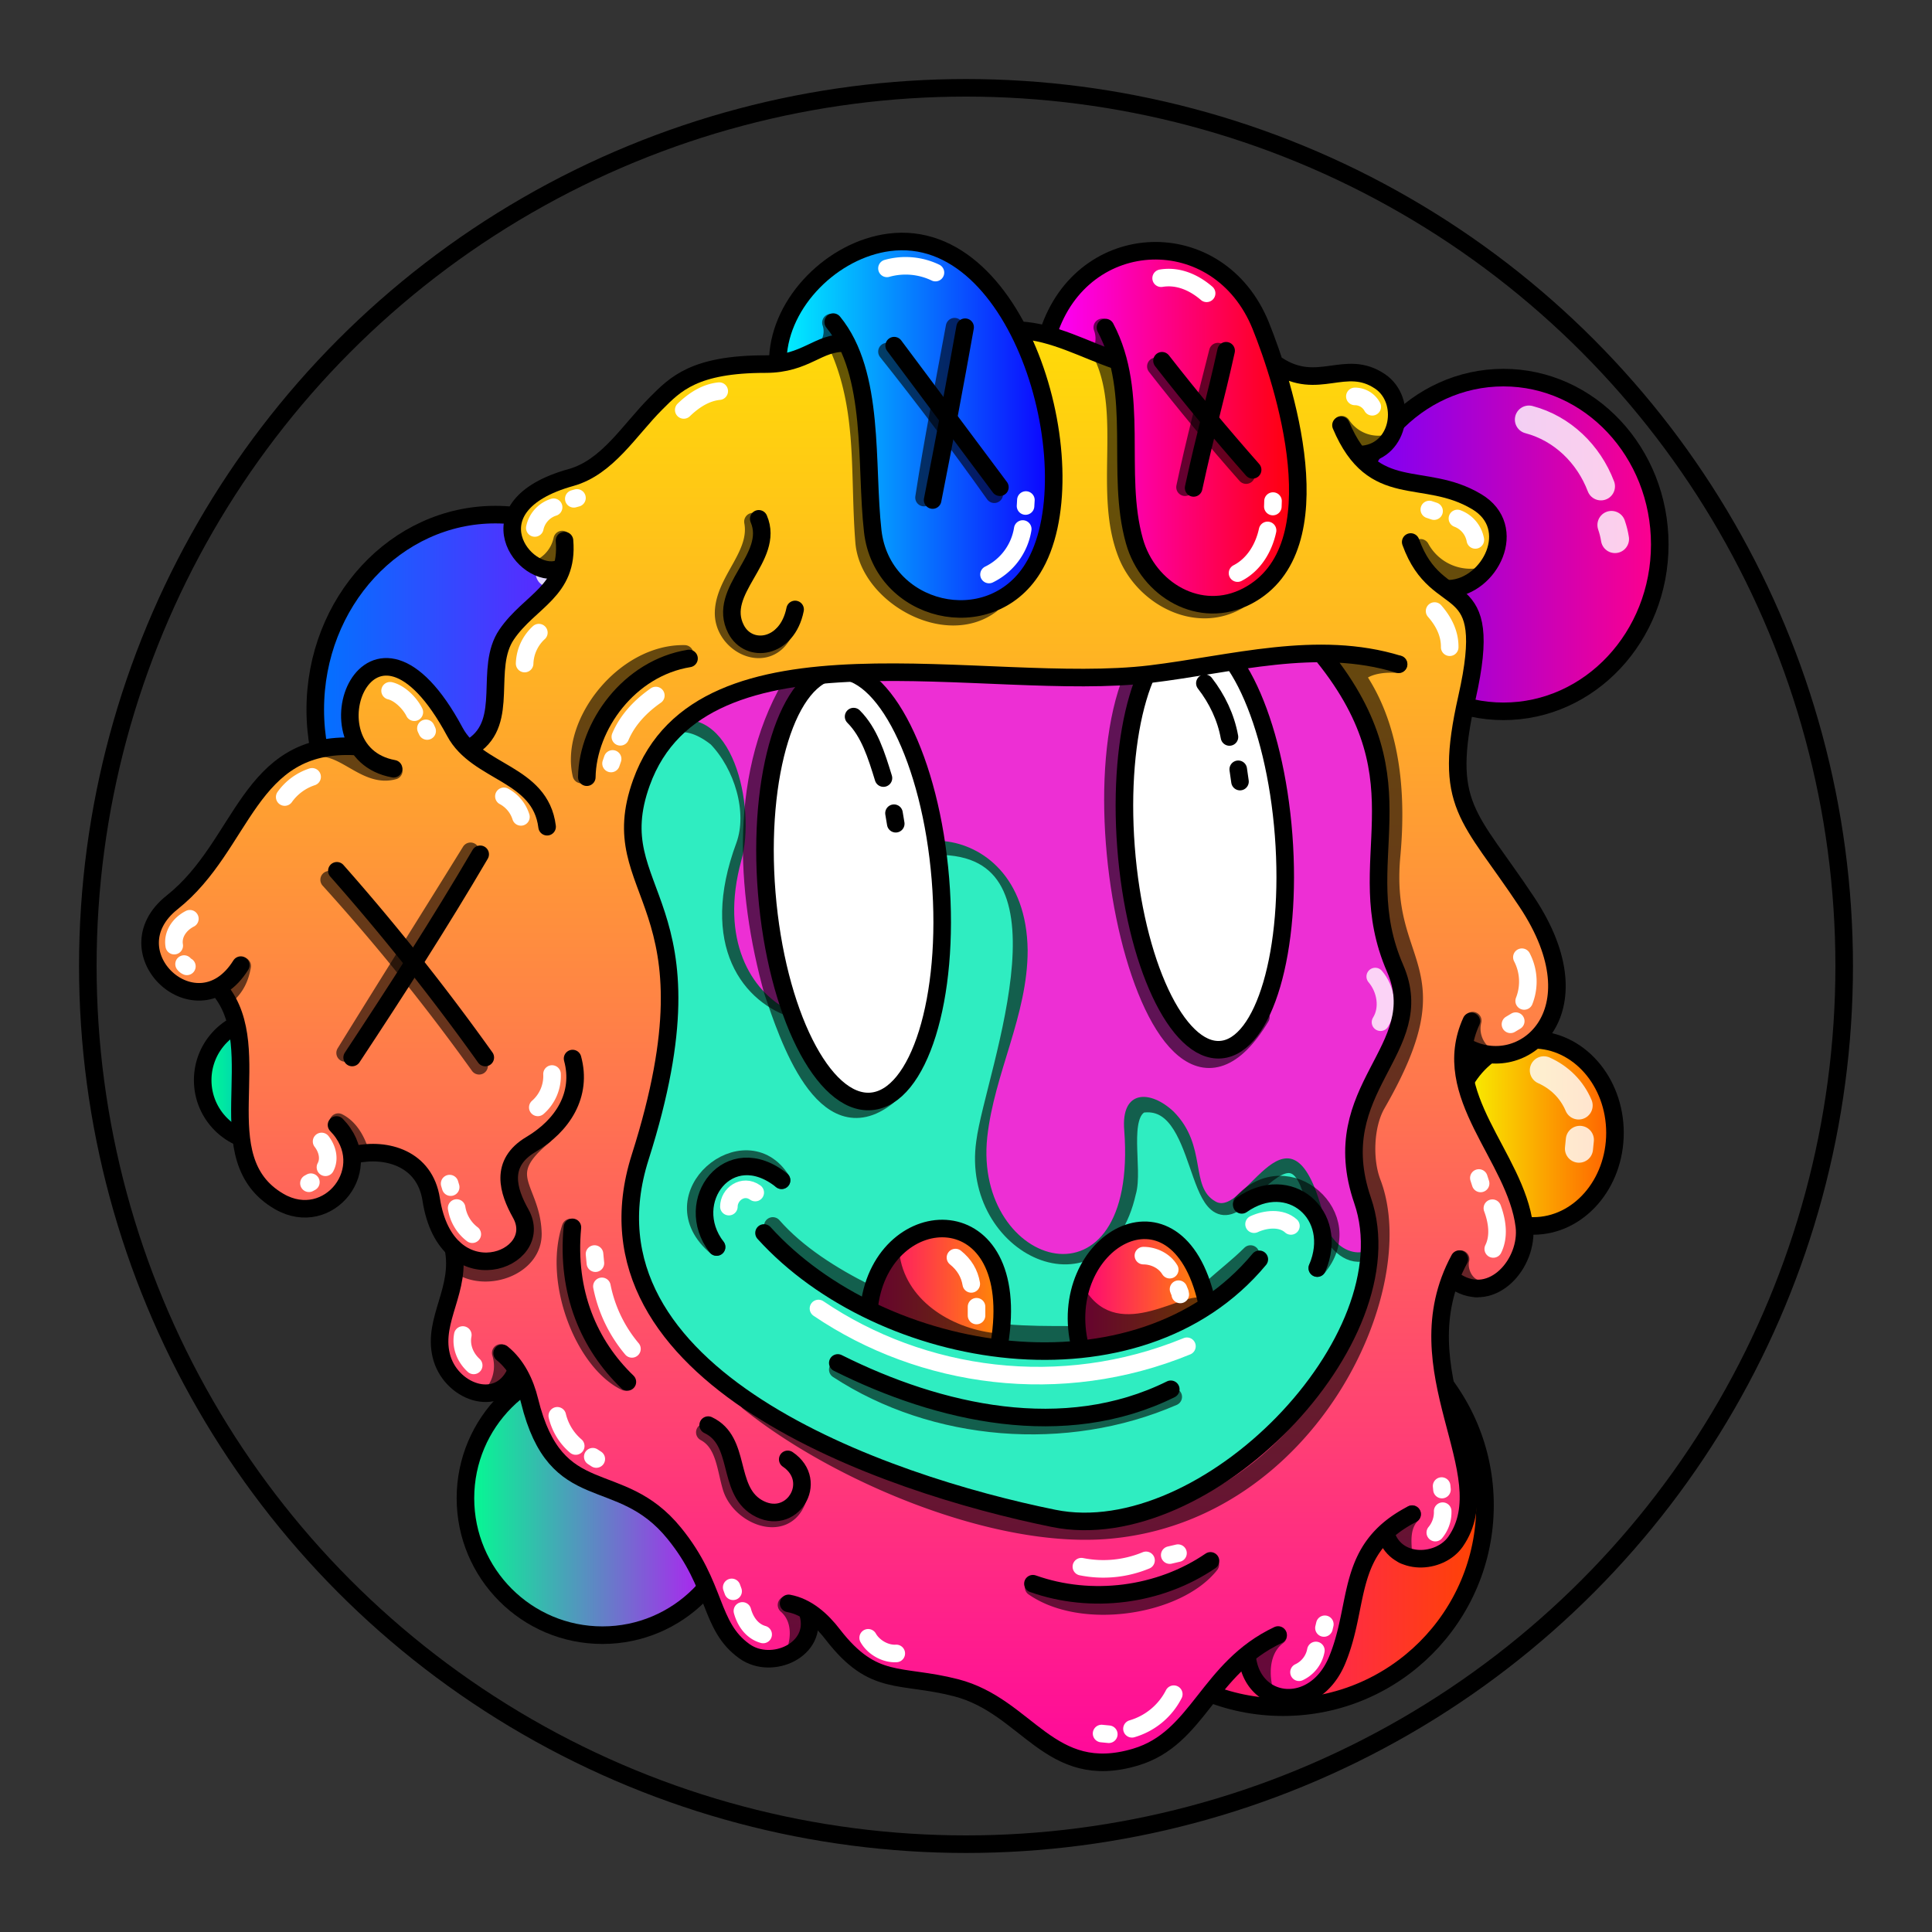 <svg version="1.1" id="Layer_1" xmlns="http://www.w3.org/2000/svg" x="0" y="0" viewBox="0 0 1100 1100" style="enable-background:new 0 0 1100 1100" xml:space="preserve" xmlns:xlink="http://www.w3.org/1999/xlink"><rect x="0" y="0" width="1100" height="1100" fill="#333333" stroke="none"/><circle cx="550" cy="550" r="500" style="fill:#2e2e2e"/><linearGradient id="a1" gradientUnits="userSpaceOnUse" x1="264.957" y1="853.134" x2="422.298" y2="853.134"><stop offset="0" style="stop-color:#00ff90"/><stop offset="1" style="stop-color:#c800ff"/></linearGradient><circle cx="343" cy="853" r="78" style="fill:url(#a1);stroke:#000;stroke-width:10;stroke-linecap:round;stroke-linejoin:round;stroke-miterlimit:10"/><linearGradient id="b1" gradientUnits="userSpaceOnUse" x1="826.38" y1="645.312" x2="919.38" y2="645.312"><stop offset="0" style="stop-color:#f7ff00"/><stop offset="1" style="stop-color:#ff5e00"/></linearGradient><ellipse style="fill:url(#b1);stroke:#000;stroke-width:10;stroke-linecap:round;stroke-linejoin:round;stroke-miterlimit:10" cx="873" cy="645" rx="46.5" ry="53"/><linearGradient id="c1" gradientUnits="userSpaceOnUse" x1="179.591" y1="404.219" x2="384.591" y2="404.219"><stop offset="0" style="stop-color:#0073ff"/><stop offset="1" style="stop-color:#8c00ff"/></linearGradient><ellipse style="fill:url(#c1);stroke:#000;stroke-width:10;stroke-linecap:round;stroke-linejoin:round;stroke-miterlimit:10" cx="282" cy="404" rx="102.5" ry="111"/><linearGradient id="d1" gradientUnits="userSpaceOnUse" x1="766.562" y1="310.33" x2="944.562" y2="310.33"><stop offset="0" style="stop-color:#7300ff"/><stop offset="1" style="stop-color:#ff008c"/></linearGradient><ellipse style="fill:url(#d1);stroke:#000;stroke-width:10;stroke-linecap:round;stroke-linejoin:round;stroke-miterlimit:10" cx="856" cy="310" rx="89" ry="95"/><linearGradient id="e1" gradientUnits="userSpaceOnUse" x1="615.769" y1="857.232" x2="845.269" y2="857.232"><stop offset="0" style="stop-color:#f0b"/><stop offset="1" style="stop-color:#f40"/></linearGradient><circle style="fill:url(#e1);stroke:#000;stroke-width:10;stroke-linecap:round;stroke-linejoin:round;stroke-miterlimit:10" cx="730.5" cy="857" r="115"/><linearGradient id="f1" gradientUnits="userSpaceOnUse" x1="115.411" y1="614.727" x2="186.411" y2="614.727"><stop offset="0" style="stop-color:#00ff90"/><stop offset="1" style="stop-color:#006fff"/></linearGradient><circle style="fill:url(#f1);stroke:#000;stroke-width:10;stroke-linecap:round;stroke-linejoin:round;stroke-miterlimit:10" cx="150.9" cy="615" r="35.5"/><path d="M313 326.3c18 9.9 33 27 39.6 46m7 22.7 1 7m509.9-163.1c19 5 34 19.6 41 38m6 22c1 3 1.5 5 2 8M879 609.4c9 4 16 11 19.8 20m.7 19.6-.5 5M759 766.9c25 9 44 31 49.9 56.5m7.1 23.7c1 4 1 7 .5 10.8M364 799.3c16 6 29 22 31 39m0 22.7-2 6M153.5 595.4c7 1 12 6 14 12" style="opacity:.812;fill:none;stroke:#fff;stroke-width:16;stroke-linecap:round;stroke-linejoin:round;stroke-miterlimit:10;stroke-dasharray:0,0,0,0,0,0"/><path d="M533 209.1c-68 59.6-71 20-121 36.5-19.6 10.9-14 30-9.7 39.6 11 23-51 9-69 40.3-10 18 .1 42-7.5 61.8-9 19.6-34 35-37 52.2-43 48-154 7-119 70.4 6 11 33-6 39 9.1 7 17.5-39 29-21 46.7 18 5 21 39.9 57 63.2 14 20 3 51 19 69.1 35.8 38 46-25 41-34.3 4-39 44-11 22 38.7-23 52 11 74 36.5 56.6 24-9 13 39 23 50.9 19.5 37 55 12 67 12 18 1 28 22 29.8 40.3 6.5 63 54 46 59 8 15.5-34 45 49 47 59.9 11 73 69 42 71 17.9 3-54-3-60.1 2-68.3 18.5-31 71 13 90.8-15.5 14-19.7-31-63.5 8-55.4 94 19 19-101 14-120.4-9-35.5 14-106 47-121.7 18-9 17-35.5 7-52.8-9.5-17-25-30.6-31-48.9-13.5-54 22-102-36-133.3-5-3-7-9.5-4-14.4 17-26 1-66-32-71.4-22-3-44 9-66.5 6.3C616 247 579.9 178 533 209.1z" style="fill:#2fedc1"/><path d="M335 383c30 83 32 5 73 37.1 15 15.5 23 42 16 61.4-42 113 99.7 118 61 54.2-7-10.9-7.5-29 9-23.3 9.8 3.5 1 18 5 23 9 10 22-5 19-16.2-4-16.5-16-36 10.8-37.3 92-5.5 37 129.5 32 168.5-8.5 59.8 66 95 81 28.5 4-13-5-44 8-50.3 38-5.8 29 79 57 53.4 12-11 29.6-33 39-6.7 6.5 15 17 50.1 38.5 34" style="opacity:.6;fill:none;stroke:#000;stroke-width:10;stroke-linecap:round;stroke-linejoin:round;stroke-miterlimit:10;enable-background:new"/><path d="M782 697.2c-28-63 23-79 24-126.3 78-11 .7-76-6.5-96.5-17-50 24-120-45-146.2 28-27 9-81.5-29.9-83.8-111 20-69.5-13-164-40.6-39.9 5-47 46-138 37.8-24 5-36 40-9 49.7-19 18-55-3-76 29.9-17 26-9 52 7.5 84.6 18 36 27 9 35 5.9 37-13.5 50.5 48 42 78.1-25 91 73 116 67 59.3-1-11-14-22-9-33.3 3-5 11-7.5 15-2.6 4 5-2 13 1 19 8 15 30-2 17-21-29-42 71-54 72 29.9 0 37-19 70-23 106.3-8 75 86 103 78-3.8-2-23.5 15-23 28-10.8 19.6 19.6 9 43 24 51.3 17 9.9 43-67 62 10.2 5.8 25.3 35.5 23.7 27.9 2.9z" style="fill:#ed2fd4"/><style>.st40{fill:none;stroke:#000;stroke-width:10;stroke-linecap:round;stroke-linejoin:round;stroke-miterlimit:10}.st98{opacity:.6;enable-background:new}</style><g id="Outline"><path class="st98" d="M793 537c-1 .7-1 2-.5 3 5 10 11 35 25 30 8-2 21-13 18-22.4-.5-1-2-2-3-1.5-26 12-28-11-39-9.4v.3zm-34 274.5c6 5 26 8 25-3-6-7-20.6-12-21.5-26C750 772 744 803 759 811.5zm-219.3 52s1 .5 1 .8c9 13.5-3 36-18 40-34 6-9-6-6-44 .3-5.3 22.3 2.7 23 3.2zM342 731c5 7-4 22-4 33 8 13 29.6-5 33-14.9 2-12-17-21-28-20.2-1 .1-1 1.1-1 2.1zm31-120.2c2 23-8 47-26 61.9-13 10.9-17.5-30.6-8-27.9 6 4.2 28-18.8 34-34zm-157-59.9c-8 6-17 3-25 1-11 5 4 20 13.5 16 5-4 12-9 12-15.7-.5-.2-1.5-.2-.5-1.3zM337 473c-6-10-3-23 0-34 0-1 0-2-.6-2-9-9-23 11-19.8 20.7C318 463 338 475 337 472.8v.2z"/><path class="st98" d="M326 392c-2 29 24 45 7 44-7 2-14 1-15 11-1 11-24 0-24.5-1.3C285 433 317 404.5 326 392zm103-118c-9.9-4-16-16-18-25-4-6-9.9 1-11 6-7 54 29.5 28 29 19zm293 9c16 21 29.5 12 40 20.7 3 4 1 9.6-1 14-3 9-13 9-20 4.1-14.5-5.8-22-22.2-19-38.8z"/><path class="st40" d="M347 729c53.5 5 15 86 59 102 25 9 37-19.8 55-11.9 23 10.1 19.6 40 24 60.7 9.6 46 63 29.6 58-12.8"/><path class="st40" d="M519 861c89-9 47.5 119 114.5 115 39-6 35-47 25-76.5-3-9 0-18.5 7-24.5 24.5-21 59 15.5 84-2.5 15-11 8-33-2-45-12-15 0-32 10-43"/><path class="st40" d="M790 539c53 69.8-64 71 8 194.5 6 14 11 32 11 48.5 0 32-49 47.5-61 16"/><path class="st40" d="M721 287c2 51 64 31 74 88 6 34-11.5 71 7 103 10 18 27 31.5 34 51 8 19-4 47-27 42"/><path class="st40" d="M407 290.6c-16-8-12-29.9-2-41 17-15 40.5-10 61-6 29.8 1 49-29 75-38 50-17 81 55 133 44 23-5 48-11 69 1 25 14 33 55 10 75"/><path class="st40" d="M428 278c-16 26.5-51 17.5-76 28.5-20 10.5-28 33-23 55 10 47-43 51-39 88m25 4.5c1.5-23 35-26 41-5 7 25-13 47 16 72"/><path class="st40" d="M334 476c-20-34-61-31.5-89-9.6-20 8-43-3-64 4-22 7-28 37-5 43.5 6.5 2 23-2 26-1 15 4 11 25-5 30-21 6-10 29 6 29"/><path class="st40" d="M216 554.5c-15 15-14 41 2 55 37 22 41 31 36 69.7-2 31 46 41 53.5 10 2-10.8-4-22 0-33 13-32 44 20 62-44.5"/><path class="st40" d="M327 647.9c25 29.7-.5 47-7 75-10 32.5 34 65 53 25"/><path d="M729 262.5c9 4 16 13 18 22.5m-193-68c12.5 2 24.5 8 34 16m9 9 3 3m-163 10c-5.5-.9-12 .6-15.5 4M362 319.6c-9 2-14 10.7-16 19M339 449c4 1 6 6 6 9.8M308.5 470c-12-6-16-5-22-4M175 492c1-4 5-7 9-7.5m38 89.5c-4 8 0 16 4 19.9m44 78.6c-1 6 1 15 9 18m76-77.5c-3 14-13 14.5-16 16m4.5 119.5c-5-3-9-9-8-15M397 782c-1 14.5 7 28 14 30m90 53.9c-3 12 2 27 14.5 25M636 957c14-3 17-28 11-38m96-60.1c1-7 0-14-4-19m46-49.1c8-6.5 9-25 3-39M786 582c5-8 3-19-3-26m37-12c2-8.5-.6-18-7-24m-56-169c18 6 22 30 21 35" style="opacity:.788;fill:none;stroke:#fff;stroke-width:10;stroke-linecap:round;stroke-linejoin:round;stroke-miterlimit:10;enable-background:new"/></g><radialGradient id="a11" cx="288.494" cy="554.914" r="39.332" gradientTransform="matrix(1 0 0 1.019 0 -10.236)" gradientUnits="userSpaceOnUse"><stop offset="0" style="stop-color:#f01"/><stop offset="1" style="stop-color:#fe0"/></radialGradient><path style="fill:url(#a11);stroke:#000;stroke-width:10;stroke-linecap:round;stroke-linejoin:round;stroke-miterlimit:10" d="M273 536.9c-28-45 82-54 9 29.2-42 48 48 58 20 7.9-3-6-8-11-13-16.2-4-4.8-8.9-9.8-16-20.9z"/><path d="M269.9 512.1c-17 19.7 16 41 9 48.3-25.5 26-7 53 10 47" style="opacity:.6;fill:none;stroke:#000;stroke-width:10;stroke-linecap:round;stroke-linejoin:round;stroke-miterlimit:10"/><path d="M294.5 517.1c1 2 1 5 0 8M292 577c2 4 5 8 5 12" style="opacity:.89;fill:none;stroke:#fff;stroke-width:8;stroke-linecap:round;stroke-linejoin:round;stroke-miterlimit:10"/><style>.st40{fill:none;stroke:#000;stroke-width:10;stroke-linecap:round;stroke-linejoin:round;stroke-miterlimit:10}</style><g id="Buck_Teeth"><path d="M408 710c-35-29 16.5-71 37-38m262 13c26-29 68 8 43 37m-273 57.8c55 36 130 42 191 15.5M440 698c14 16 34 28.5 53 38m80 23c12 1 24 1 36 1m103-46c-7 7-15 13-22 19.5" style="opacity:.6;enable-background:new;fill:none;stroke:#000;stroke-width:10;stroke-linecap:round;stroke-linejoin:round;stroke-miterlimit:10"/><linearGradient id="SVGID_00000144308631695432882570000007628677700832790193_" gradientUnits="userSpaceOnUse" x1="615" y1="365.37" x2="685.95" y2="365.37" gradientTransform="matrix(1 0 0 -1 0 1100)"><stop offset="0" style="stop-color:#ff0378"/><stop offset="1" style="stop-color:#ff8903"/></linearGradient><path style="fill:url(#SVGID_00000144308631695432882570000007628677700832790193_)" d="M616 768c16-5 68-13 69.9-32.3C692 706 606.5 663 616 768z"/><linearGradient id="SVGID_00000051372725403280898550000008547425539188560257_" gradientUnits="userSpaceOnUse" x1="495" y1="367.694" x2="569" y2="367.694" gradientTransform="matrix(1 0 0 -1 0 1100)"><stop offset="0" style="stop-color:#ff0378"/><stop offset="1" style="stop-color:#ff8903"/></linearGradient><path style="fill:url(#SVGID_00000051372725403280898550000008547425539188560257_)" d="M496 744.4c14 4 68 35 73 12 0-78-60-68-73-12.4v.4z"/><path d="M512 713c3 27 29 43 54 46-2 1 .5 5-2 6.5s-106-5.6-52-52.5zm106 21.5c19.6 31 57.5-1 67 5 2 13.5-97 59.5-67-5z" style="opacity:.6;enable-background:new"/><path class="st40" d="M435 702c67 74 213 98 282 15m-10-31c27-19 56 5.5 43 36m-342-12c-20-26 7-62 37-38"/><path class="st40" d="M495 743c8-59.8 88-63 74 22m46 2c-15-59.8 55-101 72-26m-210 35c58 29 129 45 189.6 15"/><path d="M544 716c5 4 8 9 9 15m3 18v-5m95-29.1c6 0 12 3 15 8m6 14.1c0-1-.7-2-1-3m-205 11c59 40 138 51 209.8 21.5M714 697c6.5-3 15.5-4 21 1m-320-11c0-7 8-13 15-8" style="fill:none;stroke:#fff;stroke-width:10;stroke-linecap:round;stroke-linejoin:round;stroke-miterlimit:10"/></g><style>.st124{stroke:#000;stroke-width:10;stroke-linecap:round;stroke-linejoin:round;stroke-miterlimit:10;fill:#fff}</style><g id="black_and_white"><ellipse transform="rotate(-4.656 485.895 504.498)" class="st124" cx="486" cy="504.5" rx="49.6" ry="123"/><ellipse transform="rotate(-4.365 685.784 479.312)" class="st124" cx="686" cy="479" rx="45" ry="119"/><path d="M453 386c-33 52-29 121-13 178.5 8.5 25 29 88 65 60M658 364c-58 61-2 318 59.9 215" style="opacity:.6;fill:none;enable-background:new;stroke:#000;stroke-width:10;stroke-linecap:round;stroke-linejoin:round;stroke-miterlimit:10"/><path d="M486 408c9 9 13 22 17 35m6 20 1 6m176-80c7 9 12 19.5 14 30.6m5 18.4 1 7" style="stroke:#000;stroke-width:10;stroke-linecap:round;stroke-linejoin:round;stroke-miterlimit:10;fill:none"/></g><defs><linearGradient id="held" x1="487.03" y1="101.63" x2="487.03" y2="1030.12" gradientUnits="userSpaceOnUse"><stop offset="0" stop-color="#ffe600"/><stop offset=".1" stop-color="#ffda09"/><stop offset=".27" stop-color="#ffb91f"/><stop offset=".5" stop-color="#ff8544"/><stop offset=".78" stop-color="#ff3d76"/><stop offset="1" stop-color="#ff00a1"/></linearGradient><linearGradient id="held-2" x1="597.51" y1="243.57" x2="738.92" y2="243.57" gradientUnits="userSpaceOnUse"><stop offset="0" stop-color="#fb00ff"/><stop offset="1" stop-color="#ff0004"/></linearGradient><linearGradient id="held-3" x1="444.45" y1="242.09" x2="599.98" y2="242.09" gradientUnits="userSpaceOnUse"><stop offset="0" stop-color="#00f2ff"/><stop offset="1" stop-color="#0d00ff"/></linearGradient><style>.held-4,.held-5{fill:none;stroke-linecap:round;stroke-linejoin:round;stroke-width:10px;stroke:#000}.held-5{opacity:.6}</style></defs><path d="M788.2 874.7c-20.6 15.9-16.9 45.9-26.3 67.8-9.9 26.9-45.1 32.6-54.5 2.9-17.1 13.4-60 100.4-135.1 29.1-24-22.7-76-5.9-108.9-54.9-28.1 66.6-61.8-14.3-72.1-35.9-13.8-28.7-49.2-32.1-71.9-50-13.5-13.8-12-37.5-26.7-51.3-6.7 22.2-46.4 12.4-40.6-31.3 2.2-16.3 11.5-34.1-.1-48.9-6.6-8.4-8.8-56.4-49.9-42.9-5.2 35.2-49.7 35.7-60.7 3.3s4.6-70-17.5-100.9c-18.8 10.2-59.1-18.3-21.8-52.6 41.3-38.2 37.4-80.5 101.9-86-12.6-12.9 0-91.2 64.2 3.2 23.2-25-6.2-44.4 48.7-99.3-65.9-32.9 15.9-56.6 33.8-71.9 31-38.9 41.5-46.7 92.8-48.8-4.4-48.9 82.7-113.4 135.2-22.6 3.6 6.2 12.5 4.5 18.8 6.2 14.6-58.7 99.1-60.4 120.1-5.5 6.5 21.7 14.9 32.2 39 28.8 40.8-8.7 51.5 35.6 17.2 45 11.7 17.6 134.8 27.4 52.3 79.9 35.3 17.1-5.4 83.8 7.6 116.5 10.2 36 46.1 60.2 52.7 97.9 5.8 32.9-18.9 56.8-51.4 43.4-7.5 32.5 34.3 74.4 34 108.2-2.3 21.1-22.2 35-42.3 25.5-20.6 43.7 13.7 88.6 7.8 133-1.3 17.3-21.5 34-36.6 19.7-85.9-99-44.9-81.3-124-31.5 30.2-5.4 70.4-51.2 86.5-76.8 50.9-80.4-12.1-94.4 29.2-172.4 24.3-45.8-11.8-58.1-5.3-114.7 4.6-40-.7-83.7-32.9-112.7-13.9-4-28.8-.6-43 2.2-100.3 40.1-356.6-58.5-346.4 112.7 74.8 137.5-112.5 228.5 112.3 336.1 105.6 50.5 179.1 61.2 267.9-23.5 19.6 18.5 30.4 44.9 50.7 62.9 4.8 4.4.1 7.4-4.7 10.1Z" style="fill:url(#held)"/><path d="M629.4 186.5c20 37.8 5.5 82.7 16.5 121.6 7.8 27.7 37.4 45.3 64.2 31.3 51.9-27.1 20.4-122.5 7.7-154-23.8-58.8-101.2-56.1-120.3 4.3l38.1 16Z" style="fill:url(#held-2)"/><path d="M474.4 183.4c24.1 29.4 18.2 81.2 22.5 119 5.3 46.4 66.5 61 91.1 21.3 33.3-53.6-5.9-195.7-81.9-185.7-31.8 4.2-61.7 33.6-61.6 65.7a109.5 109.5 0 0 0 37.6-10.2Z" style="fill:url(#held-3)"/><path class="held-4" d="M763.5 242.1c18.5 43.9 46.9 25.4 77.2 43.5 24.7 14.6 7.7 48.4-15.3 49.6"/><path class="held-4" d="M803.2 308.6c15.4 42.7 48.6 15.1 32 88.7-14 62.1 1 66.3 34.2 116.4 42.1 63.5-3.2 100.1-34.5 82.4"/><path class="held-4" d="M837.7 581.5c-19.1 42 25.3 76.8 30.2 116.6 2.5 21.1-18.1 44.8-38.7 31.8"/><path class="held-4" d="M830.9 716.9c-34.2 63.3 25 122-2.2 160.9-9 12.8-33 14.1-39.3-3.4m-13.2-615.7c21.1-2.3 25.2-30.9 9.6-41.5-19.9-13.5-35.3 6-58.6-9.3M597 189.3c19.6-60 97-62.7 120.8-3.9 12.7 31.5 44.2 126.9-7.7 154-26.8 14-56.4-3.6-64.2-31.3-11-38.9 3.5-83.8-16.5-121.6"/><path class="held-4" d="M635.8 205.3c-18.2-6.2-35.9-16.3-55.3-17.3"/><path class="held-4" d="M442.9 203.7c1.5-32.1 31.4-61.5 63.2-65.7 76-10 115.2 132.1 81.9 185.7-24.6 39.7-85.8 25.1-91.1-21.3-4.3-37.8 1.6-89.6-22.5-119"/><path class="held-4" d="M481.6 195.4c-15.9-.8-22.4 11.9-45.8 11.9-40.5 0-51.3 11.4-62.2 22.3-15.4 15.4-27.7 36.5-48.6 42.3-58.4 16.3-26.4 58.6-6.9 52"/><path class="held-4" d="M321.4 307.8c2.5 28.8-19.7 34.1-32.9 53.4s2.1 49.4-19.2 63.6"/><path class="held-4" d="M224.1 437.7c-52.2-9.5-13.5-111.2 34.9-21 12.7 23.7 48.7 23.2 52.5 54"/><path class="held-4" d="M202.4 425c-61.4-3.3-63.3 56.1-104.3 88.7-36.2 28.6 14.4 75.3 39 35.8"/><path class="held-4" d="M125.3 563.7c27.8 34.2-8.8 95.9 33.7 120.4 28.2 16.3 56.3-19.3 32.6-43.6"/><path class="held-4" d="M202 657.4c18.2-4 39.9 2.2 43.5 25.5 8.7 56 65.9 34.8 51 8.1-7.1-12.7-12.4-28.6 5.8-39.4s29.3-28.4 23.7-48.9"/><path class="held-4" d="M258.1 710.6c4.8 23.6-11.8 40.5-6.9 61.1s32 30.9 42 10.4"/><path class="held-4" d="M285.9 770.5c8.2 6.6 13.1 16.7 15.6 27 15.2 61.9 51 36.8 82.4 75.5 24.6 30.2 19.7 52.7 40 67.2 15.6 11.1 42.2-1 36.2-21.4"/><path class="held-4" d="M449 912.9c10.4 1.9 18.9 9.5 25.3 17.9 23.1 29.8 37.9 21.9 69.9 30.1 41 10.5 53.3 54.2 102.4 39.5 35.9-10.7 40.8-50.5 81.1-69.5"/><path class="held-4" d="M710.1 943.7c3.3 28.3 38.3 32.1 51.1 1.8 13.6-32.4 4.2-63.5 42.8-83.4M191.8 495.8a1308.4 1308.4 0 0 1 84.5 106.3"/><path class="held-4" d="M200.5 602.1c25.3-38.3 50.1-76.8 72.9-115.7m129.8 325c19.1 9 10.4 36.3 27.7 46.8 19.6 11.8 36.2-14.7 17.6-27.3M325.9 698.8c-3.5 37.1 9.5 67 31.3 88M432 295.4c9.6 22.2-24.4 40.8-12.9 62.9 7.3 14 29.1 11.2 33.6-11.3m-60.4 27.9c-34 5.5-57.7 38.2-58.2 67.6m215.4-256.2q-8.8 49.3-18.5 98.4m130.6-79.3c16.5 21.2 33.8 41.9 51.6 62.1"/><path class="held-4" d="M679.6 277.8c6.8-31.5 12.5-50.8 18.5-78.1"/><path class="held-5" d="M505 200.2q31.7 39.8 61.1 81.2"/><path class="held-5" d="M543.5 186c-5.9 32.4-12.4 64.7-17.4 97.3m132-74.7q24.8 31.8 51.4 61.9"/><path class="held-5" d="M693.4 200.2c-6.5 25.9-13.2 51.1-18.7 77.2"/><path class="held-4" d="m509.1 196.8 60.2 80.6"/><path class="held-5" d="M808.8 311.9a32.3 32.3 0 0 0 31.2 16.8m-76.1-86.9a24.9 24.9 0 0 0 22.7 11.2m-158.1-49c14.6 33.4-.5 76.9 12.9 111.2 9.3 24.1 39.1 40.7 63.4 26.8m-77.2-155.6a18.5 18.5 0 0 1-.2 13.3m-150.2-2.4c16.2 36.4 11.7 72.6 14.8 111.3 2.4 30 46.2 55.1 72.2 35.7m-91.1-160.6a15.2 15.2 0 0 1-.3 10.7M320.1 307.2a23.5 23.5 0 0 1-10.6 15.1m-85.3 116.5c-14.6 4.1-26-11.8-40-12.9M137.9 550c-1.2 6.8-3.7 12.1-8.9 16.7m63.6 72.2c6.1 3.1 9.9 9.5 12.1 16m57.8 66.1c15.4 9.4 41.5-.1 40.9-19-.8-26-22-32.5 6.5-55.5m-24.8 123.8a25 25 0 0 1-2.5 20.5m165.2 123c6.8 5.9 7.9 14.8 6.1 22.8M804 862.1c-6.4 6.4-5.6 15.1-4.9 23.3"/><path class="held-4" d="M796.3 378.2c-46.3-14.3-94.8 0-141.3 5.6-93.5 11.3-255.4-33.9-289.8 61.8-23.3 64.7 46.4 65.1-.7 213.2C324.8 783.7 503.6 845 599.9 864.5c86.5 17.6 203.1-102 175.9-181-22.1-64.3 38.8-85.6 18.5-132.2-26.8-61.7 18.5-104-40.8-177.7M588.1 901.7c33.2 11.8 72 6.9 101.1-13"/><path class="held-5" d="M187.4 500.9a1190.8 1190.8 0 0 1 85.4 105.9"/><path class="held-5" d="M267.9 484.7c-23.5 38-48 76.9-71.4 114.8m204.8 216c11.3 6 11.8 20.4 15.1 31.3 4.9 16.3 30.3 26.5 37.5 7.3m-129-155.2c-10.4 31.4 7.9 76.7 31.2 87.9m33.7-414.5c-34.4-.7-65.7 39.6-58.8 68.7m97.7-144c3.5 18.8-15.9 33.1-16.7 51.2s23.3 30.5 33.5 13.3m386.1 355.4c-1.6 6.5 2.3 14.9 8.8 16.7m-1.9-152.5a19.1 19.1 0 0 0 4.9 17.9m-47.1-220.8c-16.3-1.4-26.9 5-24.6 12-2.5-4-4.6-11.8-7.2-15.2 27.1 30.1 31.5 72.4 27.8 112.3-6 65.6 37.5 61.6-8.4 141.3-6.9 12-7.6 32-2.6 44.9 22.8 59.8-35.9 187.3-149.7 197.6-64.7 5.9-155.1-32.4-205.4-72.9m162.3 105.5c27.9 19.4 81.9 10.8 100.6-12.9"/><path d="M771.4 225.7a11.2 11.2 0 0 1 9.9 5.9m-199 69.6a34.9 34.9 0 0 1-19.2 25.9M505 152.8a39.3 39.3 0 0 1 27.6 2.4m128.5 3.2c10.3-1.7 19.4 3 25.9 8.6M583.9 288.1l.2-3.4M721.7 302c-2 9.4-7.4 19.3-17.1 24.3m20.1-37.9.1-3.1m105 9.9a16.1 16.1 0 0 1 10.2 12.2m-26.2-17.3 2.7.9m.3 56.9c5.1 5.8 8.7 12.7 8.6 20.6M866.5 545a30.1 30.1 0 0 1 1.3 24.9m-4.8 11.5-3 1.8m-10.3 104.7c2.8 7.5 4 16.1.5 23.2m-8.2-40.4 1 3.1m-500.3 58.6a79.3 79.3 0 0 0 17.1 35.6m-21.3-54 .5 5.2M373.4 396c-8.6 6-16.1 13.8-20.2 23.5m-4.4 12.6-.9 2.6M615.7 892a63.4 63.4 0 0 0 36.8-3.6m13.5-3 4.7-1.1M409.5 222.7c-7.8.8-14.5 5.2-20.2 10.7m-74.1 55.4a15.8 15.8 0 0 0-10.7 11.8m22.2-16.6 1.8-.5m-21.7 76.7a24.9 24.9 0 0 0-8.1 17.6m-11.8 75.6a20.1 20.1 0 0 1 9.7 11.7m-74.5-71.8c5.5 1.3 11.3 7.1 13.8 12.2m6.6 9.2.7 1.5m-65.5 26.1a31 31 0 0 0-15.6 11.5m-54 69.3c-5.7 2.9-10 8.7-8.9 15.3m5.6 10.5a4 4 0 0 0 1.6 1.3m76.7 99.7c3.2 4.1 4.8 9.9 2.2 14.7m-8.3 8.5-1.1.6m138.4-62.2a23.7 23.7 0 0 1-8.1 19M260 687.8a23.3 23.3 0 0 0 8.9 14.9m-12.3-26.8-.6-2m7.5 86.2c-1.2 6.3 1.2 12.7 6.2 17.3m47.6 28.7a32.5 32.5 0 0 0 10.5 17.2m9.7 6.1 2 1.3m83.2 86.5c1.7 6.3 5.7 11.7 11.8 13.4M417.4 906l-.8-2.2m77.7 28.7c3.1 5.5 9.9 9.3 16 8.9m158 23.2a38.9 38.9 0 0 1-23.8 19.7m-13.2 3.1-4.1-.4m122-47.3a17.1 17.1 0 0 1-9.6 12.4m14.7-27.3-.5 2.1m67.6-66.5a18.1 18.1 0 0 1-4.2 12.2m3.6-26.5.2 2" style="stroke:#fff;fill:none;stroke-linecap:round;stroke-linejoin:round;stroke-width:10px"/><path class="held-5" d="M727.7 931.4c-8.3 6.1-10.4 17.1-8.6 27.6"/><circle cx="550" cy="550" r="500" style="fill:none;stroke:#000;stroke-width:10;stroke-linecap:round;stroke-linejoin:round;stroke-miterlimit:10"/></svg>